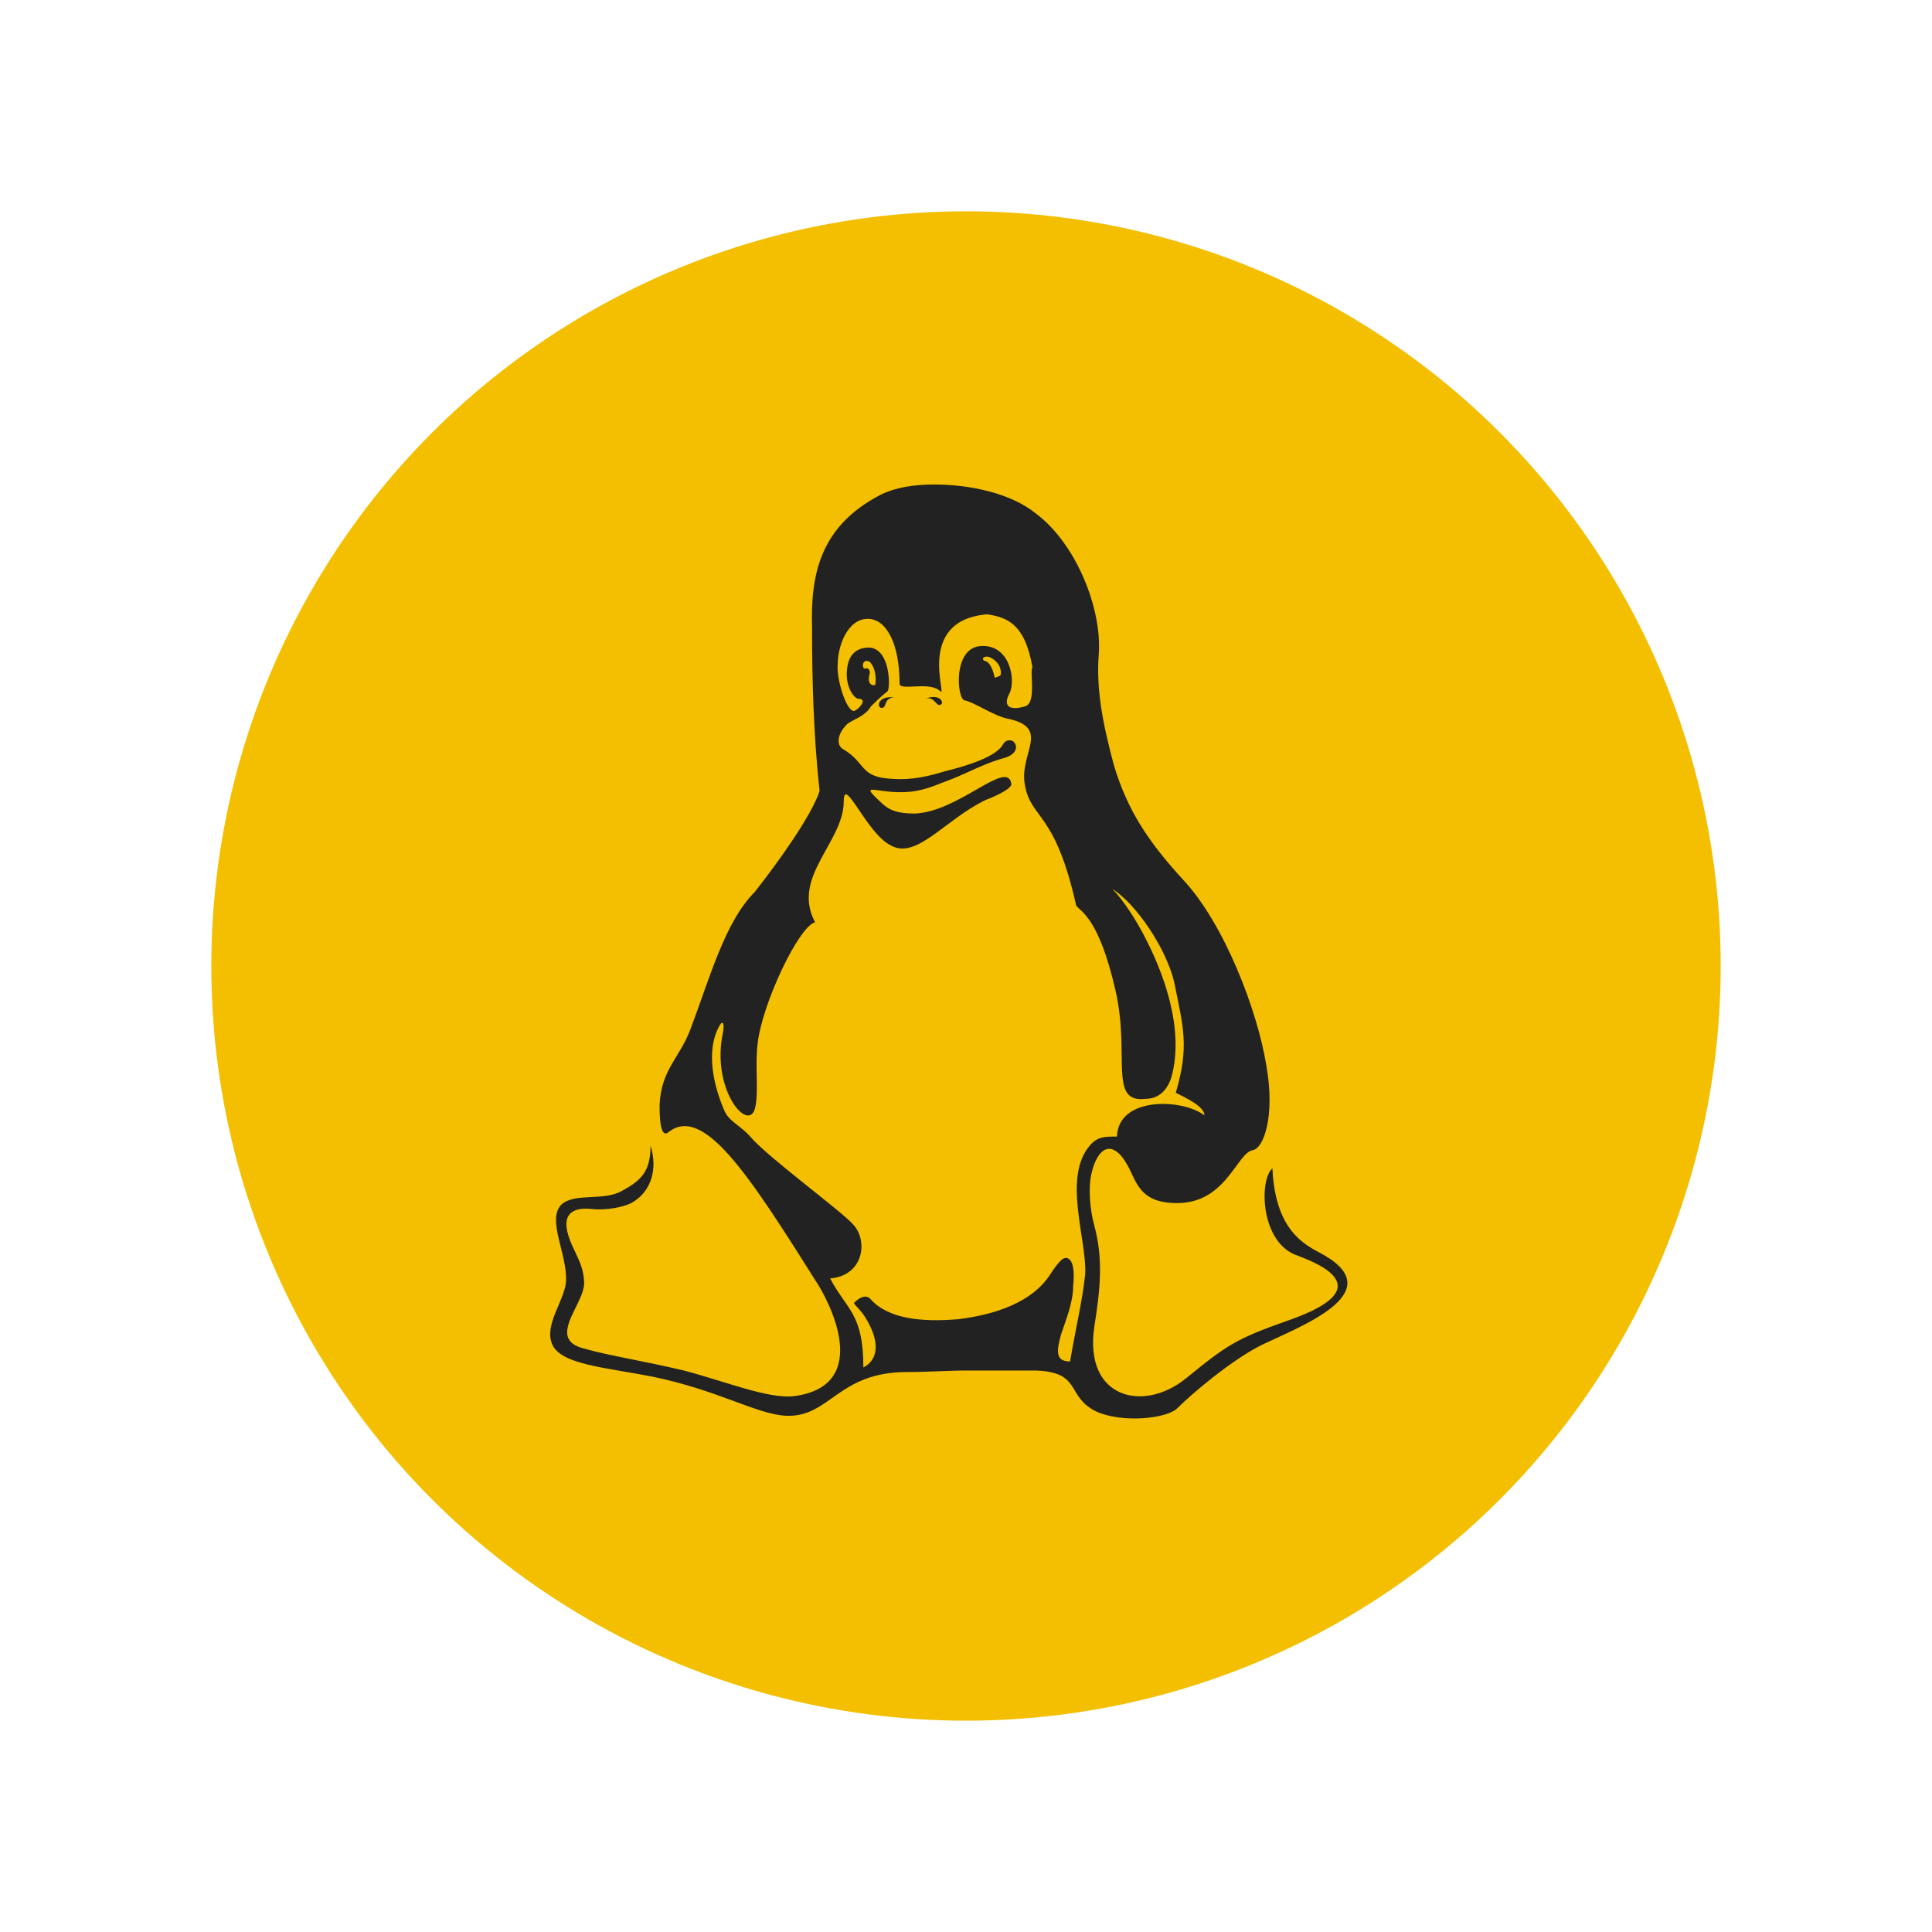 <?xml version="1.0" ?><!DOCTYPE svg  PUBLIC '-//W3C//DTD SVG 1.1//EN'  'http://www.w3.org/Graphics/SVG/1.1/DTD/svg11.dtd'><svg height='10' width='10' id="Lager_1" style="enable-background:new 0 0 128 128;" version="1.1" viewBox="0 0 128 128" xml:space="preserve" xmlns="http://www.w3.org/2000/svg" xmlns:xlink="http://www.w3.org/1999/xlink"><g><g><g><circle cx="64" cy="64" r="50" style="fill:#F3BF00;"/></g></g><path d="M59.2,46.2c-0.7,0.1-0.4,0.7-0.8,0.7C58.1,46.9,58.1,46.1,59.2,46.2z M61.3,46.3   c0.6-0.2,0.7,0.5,1,0.4C62.6,46.6,62.3,45.9,61.3,46.3z M83.6,89.1c-2,1-4.6,3.2-5.6,4.2c-0.7,0.7-3.7,1-5.4,0.2   c-2-1-0.9-2.6-4-2.7c-1.5,0-3,0-4.5,0c-1.3,0-2.6,0.1-4,0.1c-4.6,0-5.1,3-8,2.9c-2-0.1-4.5-1.7-8.9-2.6c-3.1-0.6-6-0.8-6.6-2.1   c-0.6-1.3,0.8-2.9,0.9-4.2c0.1-1.8-1.3-4.1-0.3-5.1c0.9-0.8,2.8-0.2,4-0.9c1.3-0.7,1.9-1.3,1.9-3c0.5,1.6,0,3-1.1,3.7   c-0.6,0.4-1.9,0.6-2.8,0.5c-0.8-0.1-1.3,0.1-1.5,0.4c-0.3,0.4-0.2,1.1,0.2,2s0.8,1.5,0.8,2.6c-0.1,1.1-1.3,2.4-1.1,3.4   c0.1,0.4,0.4,0.7,1.3,0.9c1.4,0.4,3.9,0.8,6.4,1.4c2.7,0.7,5.6,1.9,7.3,1.7c5.3-0.7,2.3-6.4,1.4-7.7c-4.4-7-7.4-11.6-9.7-9.8   c-0.6,0.5-0.6-1.2-0.6-1.8c0.1-2.3,1.3-3.1,2-4.9c1.3-3.4,2.3-7.2,4.3-9.2c1.5-1.9,3.8-5.1,4.3-6.7c-0.4-3.6-0.5-7.4-0.5-10.8   c-0.1-3.5,0.5-6.7,4.5-8.8c1-0.5,2.2-0.7,3.6-0.7c2.4,0,5.1,0.6,6.7,1.9c2.7,2,4.4,6.3,4.2,9.3c-0.2,2.4,0.3,4.8,1,7.4   c0.9,3,2.3,5.1,4.6,7.6c2.7,2.9,4.9,8.6,5.5,12.3c0.6,3.4-0.2,5.5-0.9,5.6c-1.1,0.2-1.8,3.7-5.3,3.5c-2.2-0.1-2.4-1.4-3-2.5   c-1-1.8-2-1.2-2.4,0.6c-0.2,0.9-0.1,2.3,0.2,3.4c0.6,2.2,0.4,4.2,0,6.7c-0.7,4.8,3.3,5.7,6.1,3.4c2.7-2.2,3.3-2.6,6.7-3.8   c5.2-1.8,3.4-3.3,0.7-4.3c-2.5-0.8-2.6-5-1.7-5.8c0.2,4.5,2.5,5.2,3.5,5.8C92,85.7,86.1,87.9,83.6,89.1z M72.2,75.9   c0.5-0.6,1-0.6,1.8-0.6c0.1-2.7,4.4-2.5,5.8-1.4c0-0.6-1.3-1.2-1.9-1.5c0.9-3.1,0.5-4.3-0.1-7.3c-0.5-2.2-2.5-5.2-4.1-6.2   c0.4,0.4,1.2,1.4,2,2.9c1.4,2.6,2.8,6.4,1.9,9.6c-0.4,1.2-1.2,1.4-1.7,1.4c-2.5,0.3-1-2.9-2-7.2c-1.1-4.8-2.3-5.2-2.6-5.6   c-1.4-6.3-3-5.7-3.4-8c-0.4-2.1,1.8-3.8-1.2-4.4c-0.9-0.2-2.2-1.1-2.8-1.2c-0.5-0.1-0.8-3.5,1.1-3.6s2.3,2.2,1.9,3.1   c-0.5,0.9,0,1.2,1,0.9c0.8-0.2,0.3-2.3,0.5-2.6c-0.5-2.9-1.7-3.3-3-3.5c-4.8,0.4-2.6,5.6-3.1,5.1c-0.7-0.7-2.7,0-2.7-0.5   c0-2.7-0.9-4.3-2.1-4.3c-1.4,0-2,1.9-2,3c-0.1,1,0.6,3.2,1.1,3.1c0.3-0.1,0.9-0.8,0.3-0.8c-0.3,0-0.8-0.7-0.8-1.6   c0-0.9,0.3-1.8,1.5-1.8c1.4,0.1,1.4,2.7,1.2,2.9c-0.4,0.3-1,0.9-1.1,1c-0.4,0.7-1.3,0.9-1.6,1.2c-0.6,0.6-0.7,1.3-0.3,1.6   c1.6,0.9,1.1,1.9,3.3,2c1.4,0.1,2.5-0.2,3.5-0.5c0.8-0.2,3.2-0.8,3.8-1.7c0.2-0.4,0.5-0.4,0.7-0.3c0.3,0.2,0.4,0.8-0.5,1.1   c-1.2,0.3-2.5,1-3.5,1.4c-1.1,0.4-1.4,0.6-2.4,0.8c-2.3,0.4-4-0.8-2.4,0.7c0.5,0.5,1,0.8,2.3,0.8c2.9-0.1,6.1-3.6,6.4-2   c0.1,0.3-0.9,0.8-1.7,1.1c-2.7,1.3-4.6,4-6.3,3c-1.6-0.8-3.1-4.7-3.1-2.9c0,2.7-3.5,5-1.9,8c-1.1,0.3-3.5,5.4-3.8,8   c-0.2,1.5,0.1,3.4-0.2,4.4c-0.5,1.5-2.9-1.4-2.1-5.1c0.1-0.6,0-0.8-0.2-0.5c-1,1.7-0.4,4.1,0.3,5.7c0.3,0.7,1.1,1,1.7,1.7   c1.2,1.4,6,4.9,6.8,5.8c1,1,0.8,3.4-1.5,3.6c1.1,2.1,2.2,2.3,2.2,5.9c1.3-0.7,0.8-2.2,0.2-3.2c-0.4-0.7-0.9-1-0.8-1.1   c0.1-0.1,0.7-0.7,1.1-0.2c1.2,1.3,3.4,1.5,5.8,1.3c2.4-0.3,4.9-1.1,6.1-3c0.6-0.9,0.9-1.2,1.2-1c0.3,0.2,0.4,0.8,0.3,1.8   c0,1.1-0.5,2.3-0.8,3.2c-0.3,1.1-0.4,1.8,0.6,1.8c0.3-1.9,0.8-3.9,1-5.8C72,82.1,70.4,78,72.2,75.9z M57.6,44.7   c-0.1,0.4,0,0.7,0.3,0.7c0,0,0.1,0,0.1-0.1c0.1-0.9-0.3-1.5-0.5-1.5c-0.4-0.1-0.4,0.5-0.2,0.5C57.5,44.2,57.7,44.4,57.6,44.7z    M65.4,43.5c-0.4,0-0.3,0.3-0.1,0.3c0.3,0.1,0.5,0.6,0.6,1.1c0,0,0.4-0.1,0.4-0.2C66.4,43.9,65.6,43.5,65.4,43.5z" style="fill:#222222;"/></g></svg>